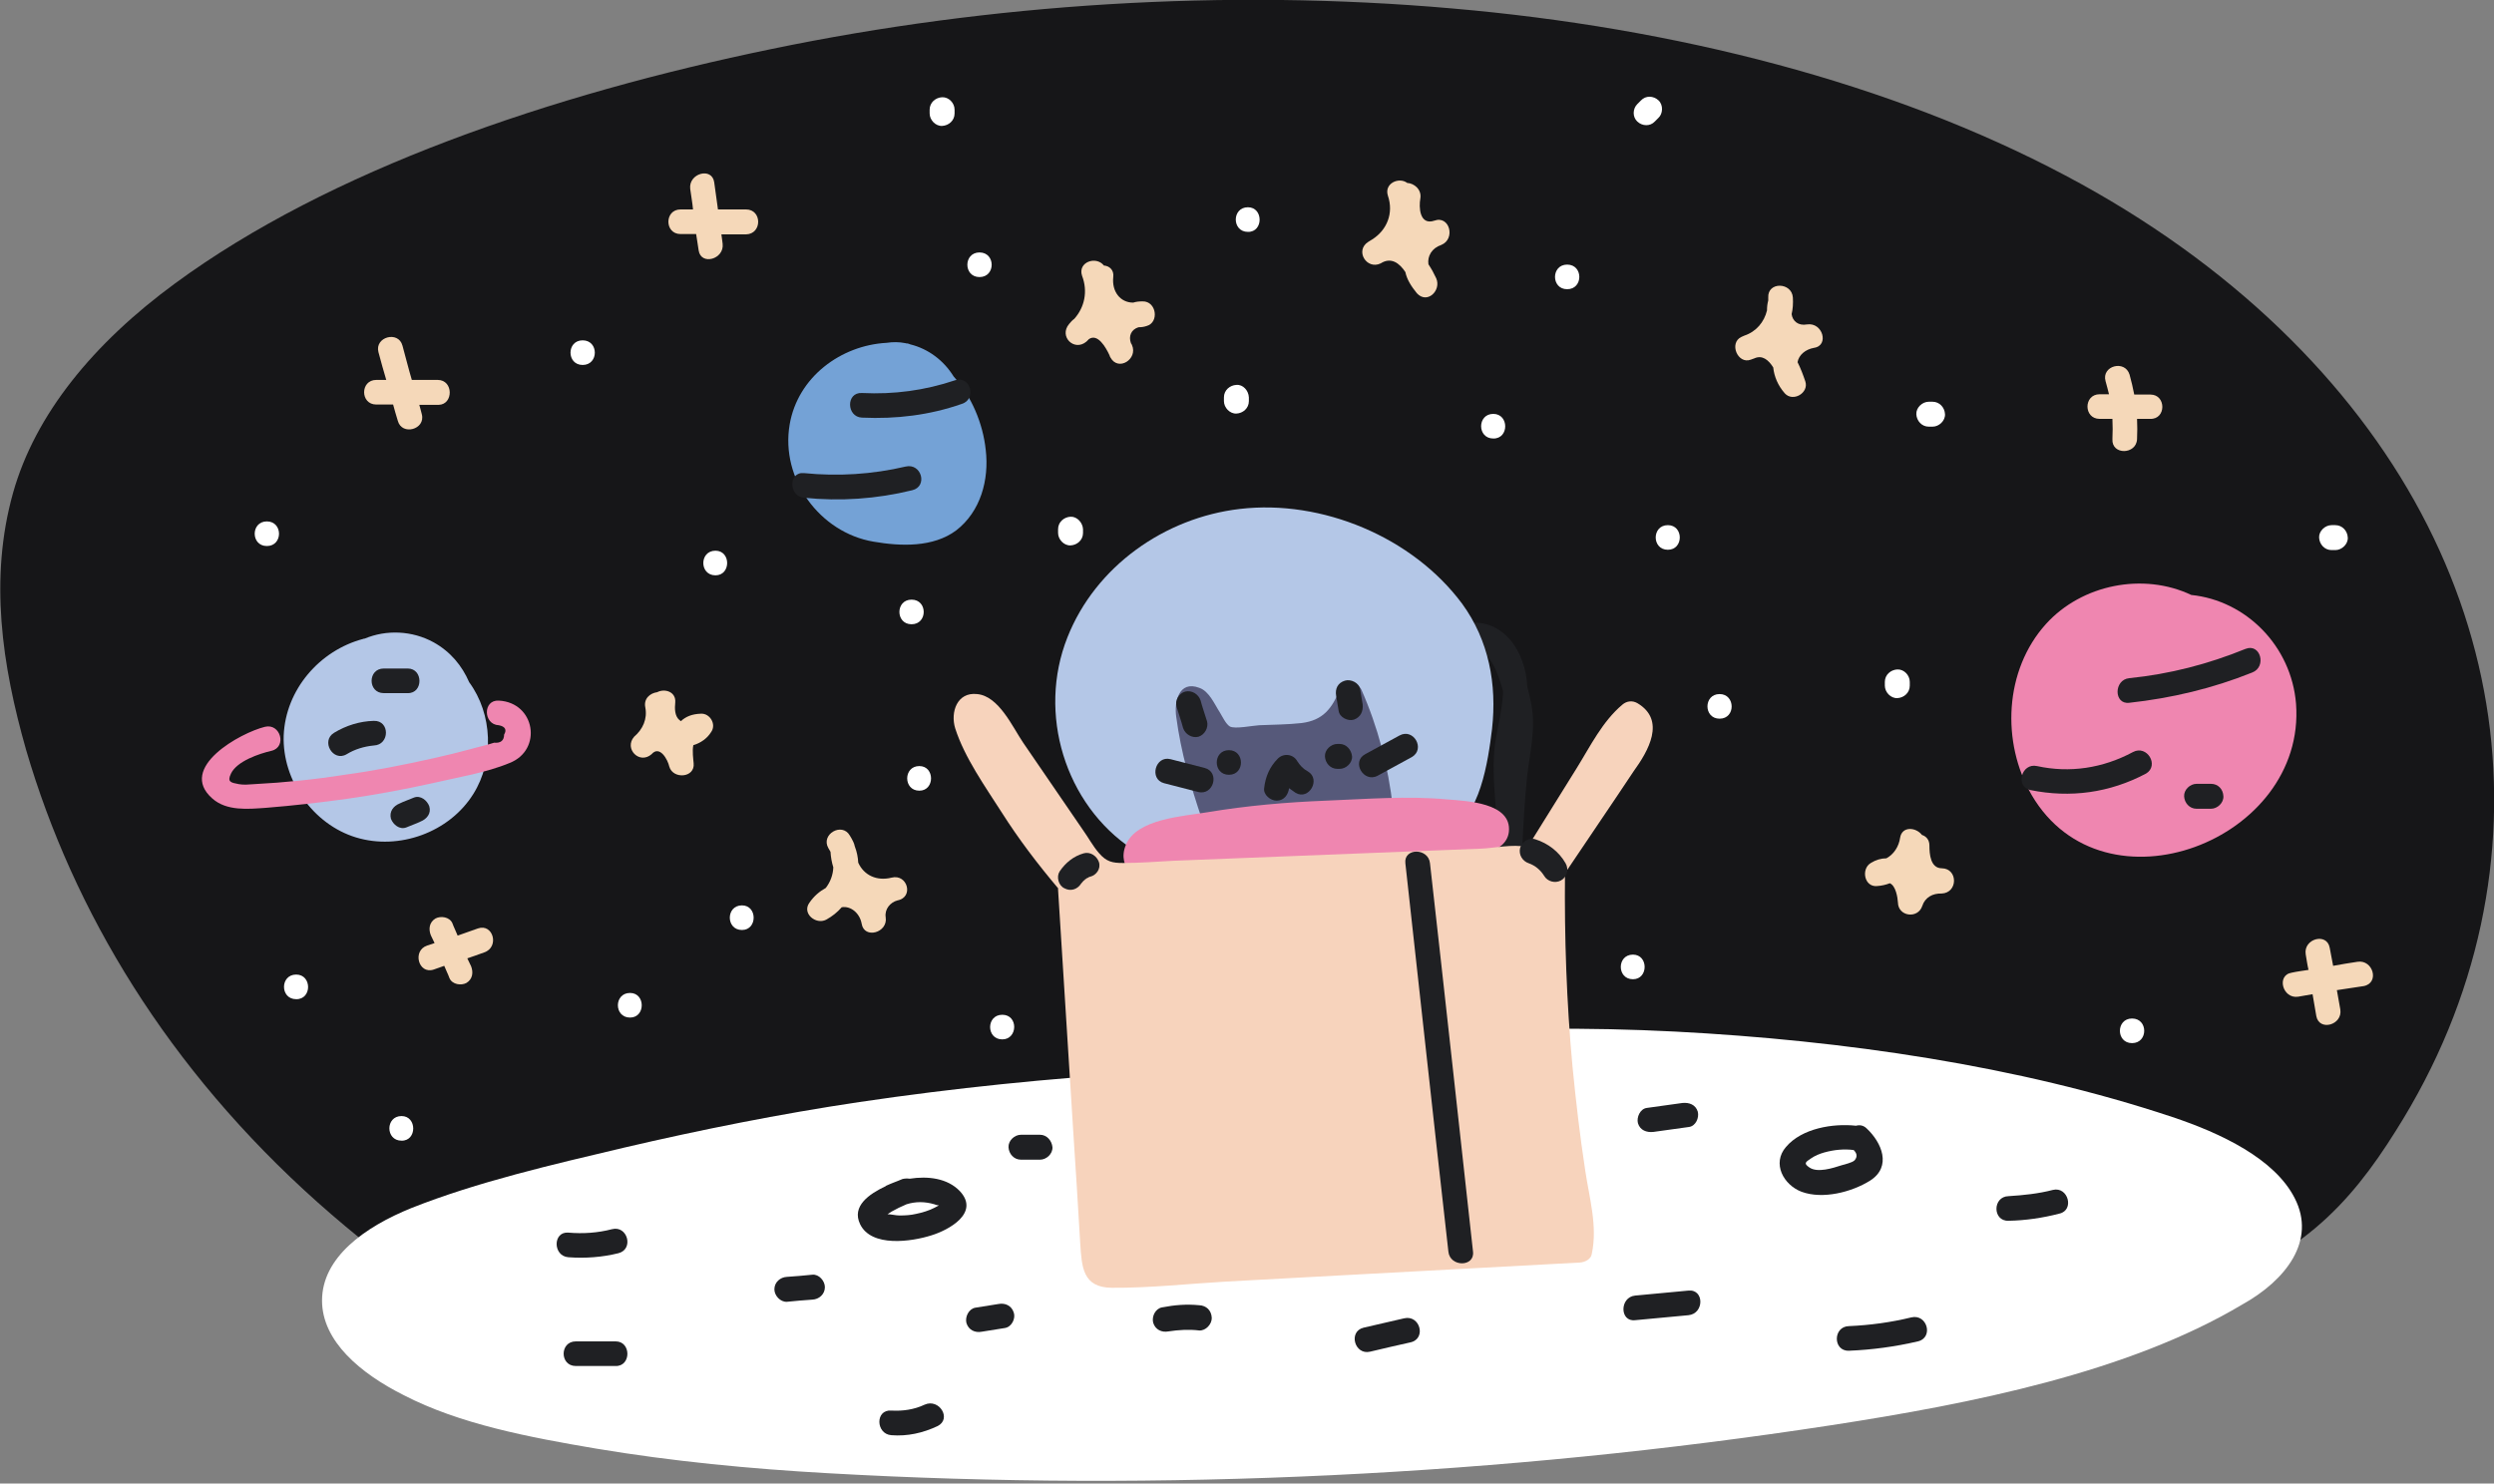 <svg width="800" height="476" viewBox="0 0 800 476" fill="none" xmlns="http://www.w3.org/2000/svg">
<rect x="0" y="0" width="800" height="476" fill="#808080" stroke="none"/>
<g clip-path="url(#clip0)">
<path d="M776.6 164.6C754.4 122.9 715.8 84.5 662.5 56.3C606.5 26.6 537.5 8.9 465.7 2.7C392.8 -3.7 317.6 1.2 247.6 15.7C176.8 30.3 105.6 54.6 56.2 90.9C30 110.1 11.3 132.9 4.2 158.1C-3.5 185.5 0.6 213.4 8.4 240.7C23.5 292.3 53.8 342.9 101.9 385.8C113.7 396.3 126.4 406.3 140 415.7C142.1 417.2 144.6 417.6 146.9 417.2C147.7 417.3 148.5 417.6 149.3 417.6C244.3 424.1 339.4 432 434.8 435.7C523.2 439.1 617.3 437.7 700.2 415.3C737 405.4 754.1 385.8 768.4 363C781.9 341.7 790.9 319.5 795.8 296.7C805.2 252.6 799.1 206.8 776.6 164.6Z" fill="#161618"/>
<path d="M491.2 226C490.9 224.3 490.4 222.3 489.9 220.3C489.4 208.8 481.8 197.4 469 200.2C465 201 465.6 206 468.5 207.5C469.3 208.8 470.8 209.6 472.7 209.1C477.7 207.8 480.6 216.1 482.1 221.7C482.1 222.1 482.1 222.5 482.1 222.9C481.8 228.1 480.4 233.2 479.6 238.4C478 250.3 480.9 262.1 480.3 273.9C480 279.1 488 278.9 488.2 273.9C488.6 265.6 489 257.1 489.9 248.7C490.8 241.1 492.7 233.8 491.2 226Z" fill="#1F2023"/>
<path d="M736.1 384.5C729.7 371.8 712.4 363.6 696.8 358.4C647.3 341.9 591.2 333.8 537.4 331C481.4 328.1 425.2 332.1 370.7 342.4C369.1 342.7 367.9 343.3 367.3 344.1C336.6 346 306 349.1 275.7 353.6C250.2 357.4 224.7 362.5 199.9 368.3C177.1 373.7 153.2 379.2 132 387.6C116.9 393.7 103.3 403.5 103.3 417.3C103.3 430.4 115.7 440.7 129.4 447.6C147.5 457 170 461.2 191.2 464.8C215.7 468.9 240.6 471.3 265.6 472.7C372.4 478.8 482.6 473.4 587.4 457.3C632.3 450.4 682.6 440.4 719.2 418.6C733.4 410.7 743 398 736.1 384.5Z" fill="white"/>
<path d="M469 193.7C453.1 172.3 424 160.2 397.7 163.3C373.6 166.1 351.4 181.7 342.4 204.5C332.7 228.9 341.6 258.1 363.3 272.5C363.8 273.6 365 274.5 366.6 274.4L419.2 271.4C427.9 270.9 436.7 270.3 445.4 269.8C451.5 269.4 458.5 269.9 464.2 267.3C474.9 262.1 477.3 244.3 478.6 233.9C480.2 219.6 477.6 205.5 469 193.7Z" fill="#B4C7E7"/>
<path d="M436.7 221.3C435.5 218.7 431 218.7 429.8 221.3C427.2 227.3 424.5 231.1 417.5 232C413 232.5 408.4 232.5 403.9 232.7C401.9 232.8 396.1 234 394.5 233.1C393.2 232.3 392.1 229.9 391.3 228.6C389.6 226 387.9 221.8 384.7 220.7C378.1 218.2 376.6 225.3 377.3 230C378.8 241.3 381.9 252.2 385.6 263C385.9 263.9 386.5 264.6 387.2 265C387.7 266.2 388.9 267.3 390.6 267.3C408.5 267.8 426.5 268 443.9 262.9C445.5 262.5 446.9 260.8 446.8 259.1C445.3 245.9 442 233.3 436.7 221.3Z" fill="#56597A"/>
<path d="M316.2 144.4C315.3 135.8 311.6 127.1 305.9 120.8C302.7 115.6 297.7 111.9 292 110.5C291.7 110.4 291.3 110.2 291.1 110.2C290.8 110.2 290.6 110.2 290.4 110.1C288.4 109.7 286.4 109.7 284.4 110C269.7 110.8 255.9 121 253.3 136.2C250.3 153.7 263 170.9 280.2 173.8C288.9 175.3 299.3 175.7 306.7 170.2C314.6 164.1 317.3 153.9 316.2 144.4Z" fill="#74A2D6"/>
<path d="M224.8 229C222 229.1 220 229.9 218.4 231.4C218.3 231.3 218 231.1 217.9 231C216.4 229.7 216.4 227.3 216.6 225.4C216.9 222 213.3 220.8 210.8 222.1C208.5 222.4 206.4 224.2 207 227C207.7 230.7 206.2 234 203.4 236.4C200.1 240.2 205.1 245.4 209 242C211.6 239 214.2 243.7 214.7 246C215.9 250.1 223 249.6 222.5 244.9C222.4 243.7 222 240.9 222.4 239.1C224.7 238.4 226.8 237 228.1 234.9C229.9 232.4 227.7 228.8 224.8 229Z" fill="#F5D8B9"/>
<path d="M622.9 278.6C619.2 278.6 618.9 274 618.9 271.3C618.9 269.4 617.8 268.3 616.5 267.9C614.6 265.4 610.1 265 609.5 268.8C609.1 271.6 607.5 274.1 605.1 275.4C603.4 275.4 601.7 275.9 600.1 276.9C596.9 278.8 598 284.7 602.1 284.3C603.6 284.2 604.9 283.9 606.2 283.4C608.1 284.2 608.7 287.9 608.8 289.6C608.9 294.1 615.2 294.9 616.6 290.7C617.5 287.9 620 286.6 622.8 286.7C628.1 286.5 628.1 278.7 622.9 278.6Z" fill="#F5D8B9"/>
<path d="M579.6 104.1C576.8 104.6 575 103 574.7 100.8C575.1 99.1 575.2 97.4 575.1 95.5C574.8 90.5 566.9 90.3 567.2 95.5C567.2 95.9 567.2 96.2 567.2 96.4C566.9 97.5 566.8 98.5 566.8 99.6C565.9 103.3 563.4 106.4 559.5 107.7C559.2 107.8 558.8 108 558.6 108.1C554.5 110 557.4 117 561.6 115.4C562 115.3 562.3 115.1 562.7 115C565.3 113.8 567.3 115.5 568.8 117.9C569.1 120.8 570.3 123.7 572.5 126.2C575.1 129.1 580.3 126.1 579.1 122.4C578.4 120.3 577.6 118.2 576.6 116.2C577 113.9 579.1 112.1 581.9 111.6C586.8 110.9 584.7 103.3 579.6 104.1Z" fill="#F5D8B9"/>
<path d="M460.1 70.8C455.3 72.4 455.1 66.4 455.6 63.7C456.1 60.8 453.6 58.8 451.4 58.7C448.8 56.7 443.9 58.8 445.2 62.8C447.1 68.4 444.9 73.8 440.2 76.8C439.8 77.1 439.3 77.3 438.9 77.6C434.5 80.4 438.4 86.7 442.9 84.5C446.2 82.4 448.9 84.4 450.8 87.3C451.3 89.7 452.7 91.9 454.5 94.1C457.8 97.7 462.4 93.2 460.7 89.3C460 87.8 459.2 86.3 458.2 84.8C457.8 82.2 459.3 79.6 462.3 78.6C467 76.7 465 69 460.1 70.8Z" fill="#F5D8B9"/>
<path d="M366.5 96.7C365.4 96.7 364.4 96.8 363.5 97.1C359.3 97.1 356.6 93.5 357.1 88.9C357.4 86.6 355.8 85.3 354.1 85.2C351.6 82 345.6 84.1 347.1 88.5C349 93.5 347.9 98.6 344.6 102.3C343.9 102.8 343.4 103.4 342.9 104C339.6 108 344.6 112.9 348.5 109.6C348.8 109.3 349 109.1 349.3 108.8C352.1 106.9 354.7 111.4 355.9 114C356 114.3 356 114.4 356.2 114.7C358.7 119.3 365.1 115.2 363.1 110.7C363 110.6 363 110.3 362.8 110.2C361.9 107.8 362.9 105.7 365.2 105C366.1 105 366.9 104.9 367.8 104.6C371.9 103.5 371 96.6 366.5 96.7Z" fill="#F5D8B9"/>
<path d="M286 281.6C281.2 282.8 277.1 280.8 275.3 276.8C275.2 275.1 274.9 273.4 274.2 271.6C274.1 271.1 273.9 270.5 273.7 270.1C273.4 269.4 273 268.8 272.6 268.1C270.1 263.7 263.2 267.7 265.7 272.1C266 272.5 266.1 272.9 266.4 273.3C266.5 275 266.8 276.7 267.3 278.3C267.2 280.7 266.4 282.9 264.9 284.9C262.9 286 261.1 287.5 259.6 289.7C257.2 293.1 261.7 296.8 265 295.1C267 294 268.6 292.7 270 291.1C272.9 290.6 275.8 293 276.4 296.4C277.2 301.4 284.9 299.3 284.1 294.3C283.7 291.7 285.6 289.5 287.9 288.9C293.2 287.9 291.1 280.3 286 281.6Z" fill="#F5D8B9"/>
<path d="M229.5 176.7C224.3 176.7 224.3 184.6 229.5 184.6C234.5 184.6 234.5 176.7 229.5 176.7Z" fill="white"/>
<path d="M292.4 192.4C287.2 192.4 287.2 200.3 292.4 200.3C297.6 200.3 297.6 192.4 292.4 192.4Z" fill="white"/>
<path d="M238 290.5C232.8 290.5 232.8 298.4 238 298.4C243 298.4 243 290.5 238 290.5Z" fill="white"/>
<path d="M294.9 245.8C289.7 245.8 289.7 253.7 294.9 253.7C299.9 253.7 299.9 245.8 294.9 245.8Z" fill="white"/>
<path d="M523.8 306.3C518.6 306.3 518.6 314.2 523.8 314.2C528.8 314.2 528.8 306.3 523.8 306.3Z" fill="white"/>
<path d="M608.6 214.8C606.5 214.9 604.6 216.5 604.6 218.8V220C604.6 222.1 606.5 224.1 608.6 224C610.7 223.9 612.6 222.3 612.6 220V218.8C612.6 216.6 610.7 214.7 608.6 214.8Z" fill="white"/>
<path d="M551.6 222.7C546.4 222.7 546.4 230.6 551.6 230.6C556.8 230.6 556.7 222.7 551.6 222.7Z" fill="white"/>
<path d="M535 168.5C529.8 168.5 529.8 176.4 535 176.4C540.1 176.4 540.1 168.5 535 168.5Z" fill="white"/>
<path d="M502.7 84.9C497.5 84.9 497.5 92.8 502.7 92.8C507.9 92.8 507.9 84.9 502.7 84.9Z" fill="white"/>
<path d="M400.3 66.5C395.1 66.5 395.1 74.4 400.3 74.4C405.3 74.5 405.3 66.5 400.3 66.5Z" fill="white"/>
<path d="M396.6 123.5C394.5 123.6 392.6 125.2 392.6 127.5V128.7C392.6 130.8 394.5 132.8 396.6 132.7C398.7 132.6 400.6 131 400.6 128.7V127.5C400.5 125.3 398.7 123.3 396.6 123.5Z" fill="white"/>
<path d="M343.4 165.8C341.3 165.9 339.4 167.5 339.4 169.8V171C339.4 173.1 341.3 175.1 343.4 175C345.5 174.9 347.4 173.3 347.4 171V169.8C347.3 167.7 345.5 165.7 343.4 165.8Z" fill="white"/>
<path d="M314.2 81C309 81 309 88.9 314.2 88.9C319.4 88.9 319.4 81 314.2 81Z" fill="white"/>
<path d="M321.5 325.6C316.3 325.6 316.3 333.5 321.5 333.5C326.5 333.5 326.7 325.6 321.5 325.6Z" fill="white"/>
<path d="M464.2 256.5C451.4 255.3 438.1 256.4 425.3 256.9C412.6 257.4 400 258.5 387.4 260.6C379.9 261.9 364.5 262.6 361.1 271.2C358.1 278.6 365.2 283.4 371.3 285.6C372.1 286.9 373.7 287.9 375.5 287.6C402.9 283.9 430.2 280.2 457.6 276.3C464 275.4 471 275.2 477.2 273.5C480.5 272.6 483.6 270.5 484 266.9C485 257.5 470.3 257 464.2 256.5Z" fill="#EF86B0"/>
<path d="M525.2 225.6C523.6 224.7 521.8 224.9 520.4 226.1C514 231.5 510.2 239.3 505.8 246.4L490 271.8C485.2 270.7 479 272.2 475 272.3C464 272.7 453 273.2 442 273.6L376.1 276.2C370.8 276.5 365.5 276.9 360.2 276.9C356.8 276.9 354.9 276.5 352.5 273.7C350.5 271.4 349.1 268.7 347.3 266.2C340.9 256.9 334.6 247.7 328.2 238.3C324.8 233.3 320.4 223.3 313.4 222.7C307 222 304.8 228.5 306.4 233.7C309.4 243.1 316.1 252.5 321.4 260.8C326.8 269.3 332.9 277.3 339.4 285C339.4 285.1 339.4 285.4 339.4 285.5C341 311 342.6 336.5 344.2 362C345 374.3 345.8 386.6 346.5 398.9C347 406.6 347.3 413.1 356.6 413.2C368.8 413.3 381.2 411.9 393.5 411.2C405.8 410.5 418.1 409.9 430.4 409.2C455.8 407.9 481.4 406.4 506.8 405.1C508.4 405 510.4 404 510.6 402.3C512.5 393.4 509.8 384.4 508.5 375.6C506.8 364.5 505.5 353.4 504.4 342.1C502.5 321.5 501.8 300.8 502 280.2C509.3 269.3 516.7 258.5 524 247.5C528.7 241 534.5 231.1 525.2 225.6Z" fill="#F7D3BC"/>
<path d="M598.8 362.1C597.7 361 596.4 360.9 595.4 361.2H595.3C588 360.4 578 362 572.9 368C568.3 373.3 572.1 380.2 577.9 382.4C584.7 384.9 594 382.5 599.9 378.8C606.9 374.3 603.6 366.6 598.8 362.1ZM594.9 372.3C594.1 373.1 591.6 373.6 590.7 373.9C587.9 374.8 583 376.4 580.4 374.6C578.5 373.3 579.1 372.9 580.9 371.7C582.2 370.8 583.7 370.2 585.1 369.8C588.3 368.9 591.5 368.6 594.6 369C595.5 369.9 596 371 594.9 372.3Z" fill="#1F2023"/>
<path d="M544.6 356.7C543.9 354.4 541.8 353.7 539.7 353.9C535.9 354.4 532 355 528.2 355.5C526.1 355.8 524.9 358.5 525.4 360.4C526.1 362.7 528.2 363.4 530.3 363.2C534.1 362.7 538 362.1 541.8 361.6C543.9 361.3 545.1 358.7 544.6 356.7Z" fill="#1F2023"/>
<path d="M450.4 423L437.4 426C432.4 427.2 434.5 434.9 439.5 433.7C443.9 432.6 448.2 431.7 452.5 430.7C457.6 429.5 455.5 421.8 450.4 423Z" fill="#1F2023"/>
<path d="M325.2 421.2C324.5 418.9 322.4 418 320.3 418.4C317.8 418.8 315.3 419.2 312.8 419.6C310.7 420 309.5 422.6 310 424.5C310.7 426.8 312.8 427.7 314.9 427.3C317.4 426.9 319.9 426.5 322.4 426.1C324.6 425.7 325.8 423 325.2 421.2Z" fill="#1F2023"/>
<path d="M307.9 382.2C303.9 378 297.6 377.3 291.8 378.2C291.1 378.1 290.3 378.1 289.5 378.3C288.6 378.7 287.5 379.1 286.5 379.5C285.8 379.8 285.2 380 284.6 380.3C284.5 380.4 284.2 380.4 284.1 380.6C278.8 383.1 273.1 387 275.9 392.8C279.5 400.3 292.4 398.4 298.7 396.4C304.3 394.7 314.4 389.2 307.9 382.2ZM299.8 387.5C298.1 388.4 295.8 389.1 293.8 389.5C292.1 389.9 290.4 390 288.5 390C287.3 390 285.9 389.6 284.7 389.6C285.1 389.3 285.5 389.1 285.9 388.8C287.5 387.9 289.1 387.1 290.8 386.4C293.7 385.5 296.6 385.5 299.7 386.4C301.3 387.1 301.9 386.3 299.8 387.5Z" fill="#1F2023"/>
<path d="M333.6 364.1H327.5C325.4 364.1 323.4 366 323.5 368.1C323.6 370.2 325.2 372.1 327.5 372.1H333.6C335.7 372.1 337.7 370.2 337.6 368.1C337.4 366 335.8 364.1 333.6 364.1Z" fill="#1F2023"/>
<path d="M541.6 414.1C535.9 414.6 530.2 415.2 524.5 415.7C519.5 416.2 519.5 424.2 524.5 423.6C530.2 423.1 535.9 422.5 541.6 422C546.7 421.5 546.7 413.6 541.6 414.1Z" fill="#1F2023"/>
<path d="M384.7 418.8C380.6 418.4 376.8 418.7 372.7 419.5C370.6 419.9 369.4 422.4 369.9 424.4C370.6 426.7 372.7 427.6 374.8 427.2C378.1 426.7 381.4 426.5 384.7 426.9C386.8 427 388.7 424.9 388.7 422.9C388.6 420.4 386.9 418.9 384.7 418.8Z" fill="#1F2023"/>
<path d="M260.6 409C257.8 409.3 255.2 409.5 252.4 409.7C250.3 409.8 248.4 411.4 248.4 413.7C248.4 415.7 250.3 417.8 252.4 417.7C255.2 417.4 257.8 417.2 260.6 417C262.7 416.9 264.6 415.3 264.6 413C264.6 411 262.7 408.8 260.6 409Z" fill="#1F2023"/>
<path d="M386.4 246.4C382.8 245.5 379.1 244.5 375.5 243.6C370.6 242.3 368.5 250 373.4 251.3C377 252.2 380.7 253.2 384.3 254.1C389.3 255.4 391.4 247.7 386.4 246.4Z" fill="#1F2023"/>
<path d="M448.9 236L437.9 242C433.4 244.4 437.4 251.3 441.9 248.9C445.6 246.9 449.2 244.9 452.9 242.9C457.3 240.3 453.4 233.5 448.9 236Z" fill="#1F2023"/>
<path d="M437.1 226C436.8 224.4 436.6 222.8 436.3 221.2C436 219.1 433.3 217.8 431.4 218.4C429.1 219.1 428.2 221 428.6 223.3C428.9 224.9 429.1 226.5 429.4 228.1C429.7 230.2 432.4 231.5 434.3 230.9C436.5 230.1 437.3 228.2 437.1 226Z" fill="#1F2023"/>
<path d="M387.2 231.5C386.5 229.2 385.7 227 385.1 224.7C384.4 222.7 382.3 221.4 380.2 221.9C378.2 222.4 376.8 224.7 377.4 226.8C378.1 229.1 378.9 231.3 379.5 233.6C380.2 235.6 382.3 236.9 384.4 236.4C386.4 235.8 387.7 233.5 387.2 231.5Z" fill="#1F2023"/>
<path d="M394.2 240.7C389 240.7 389 248.6 394.2 248.6C399.4 248.6 399.3 240.7 394.2 240.7Z" fill="#1F2023"/>
<path d="M429.7 238.7H429C426.9 238.7 424.9 240.6 425 242.7C425.1 244.8 426.7 246.7 429 246.7H429.7C431.8 246.7 433.8 244.8 433.7 242.7C433.5 240.6 431.9 238.7 429.7 238.7Z" fill="#1F2023"/>
<path d="M419.5 247.5C418 246.7 417 245.6 416.1 244.2C414.8 241.9 411.7 241.6 409.9 243.4C407.3 246 405.9 249.2 405.5 252.9C405.2 255 407.5 256.9 409.5 256.9C411.9 256.9 413.2 255 413.5 252.9C414.2 253.4 414.8 253.8 415.6 254.4C419.9 256.9 423.8 250 419.5 247.5Z" fill="#1F2023"/>
<path d="M472.5 401.6C467.9 360 463.4 318.6 458.7 277C458.2 272 450.2 272 450.8 277C455.4 318.6 459.9 360 464.6 401.6C465.1 406.6 473.1 406.6 472.5 401.6Z" fill="#1F2023"/>
<path d="M502.2 277C500.1 273.3 496.6 270.6 492.5 269.3C490.5 268.6 488.1 270.1 487.6 272.1C487.1 274.2 488.3 276.3 490.4 277C492.4 277.7 494.1 279.1 495.3 281C496.4 282.9 498.9 283.5 500.7 282.5C502.7 281.4 503.3 278.9 502.2 277Z" fill="#1F2023"/>
<path d="M352.5 276.6C351.8 274.6 349.7 273.2 347.6 273.8C344.4 274.7 341.8 276.8 339.9 279.6C338.8 281.3 339.5 284.1 341.4 285C343.4 286.1 345.6 285.4 346.8 283.5C346.9 283.4 347.1 283.1 347.2 283C346.8 283.7 347.2 283.1 347.3 282.9C347.4 282.8 347.6 282.6 347.7 282.5C347.7 282.5 348 282.4 348 282.2C348.3 282.1 348.5 281.8 348.8 281.7C348.8 281.7 349.2 281.6 349.3 281.4C349.4 281.4 349.7 281.3 349.7 281.3C351.7 280.8 353.2 278.7 352.5 276.6Z" fill="#1F2023"/>
<path d="M290.5 149.7C279.8 152.2 268.9 152.9 257.9 151.8C252.9 151.3 252.9 159.2 257.9 159.7C269.5 160.9 281.2 160.1 292.6 157.3C297.7 156.1 295.6 148.5 290.5 149.7Z" fill="#1F2023"/>
<path d="M306.4 122C296.6 125.3 286.7 126.6 276.5 126.1C271.3 125.8 271.5 133.8 276.5 134C287.5 134.5 298.2 133.2 308.5 129.6C313.4 128.1 311.3 120.4 306.4 122Z" fill="#1F2023"/>
<path d="M736.5 225.8C735 207.3 720.5 192.7 702.9 190.9C687.5 183.6 667.8 187.5 656.3 200.2C642.9 215 641.9 238.2 651.7 255.1C674.9 294.7 739.8 269.7 736.5 225.8Z" fill="#EF86B0"/>
<path d="M150.5 218.9C148.2 213.6 144.5 209.1 139.1 206.1C132.2 202.3 123.9 202 117 204.9C116.9 204.9 116.6 204.9 116.5 205C102.5 208.7 91.6 221.3 91 236C90.5 250.4 100.4 264.5 114.2 268.7C128 272.9 144.1 267.1 151.8 254.8C158.6 244 158 229.1 150.5 218.9Z" fill="#B4C7E7"/>
<path d="M160 224.8C154.8 224.5 155 232.5 160 232.7C162.1 233.1 162.6 234.2 161.7 235.7C161.7 237.6 160.6 238.5 158.5 238.3C156.1 239.1 153.6 239.6 151.2 240.3C147.1 241.4 143.1 242.4 139 243.3C129.6 245.4 120.1 247.3 110.5 248.6C101 250.1 91.2 251.1 81.5 251.6C79.9 251.7 78.2 251.9 76.6 251.6C74 251.1 72.8 250.9 74.1 248.2C76 244.2 83.2 241.8 87.1 240.9C92.1 239.7 90 232 85 233.2C77.2 235.1 56.8 246.3 68.1 256.2C72.7 260.3 79.6 259.6 85.3 259.2C94 258.5 102.8 257.5 111.4 256.3C120.5 255 129.7 253.3 138.7 251.3C146.8 249.4 155.8 248 163.5 244.8C174.1 240.6 171.7 225.4 160 224.8Z" fill="#EF86B0"/>
<path d="M684.2 241.3C674.5 246.5 663.9 248.1 653.4 245.8C648.4 244.7 646.3 252.4 651.3 253.5C664.1 256.1 676.7 254.4 688.4 248.2C692.7 245.6 688.7 238.9 684.2 241.3Z" fill="#1F2023"/>
<path d="M720.3 208.2C708.3 213.1 695.9 216.3 683 217.6C678 218.1 678 226.1 683 225.5C696.6 224 709.7 220.9 722.4 215.8C727.2 214 725.1 206.3 720.3 208.2Z" fill="#1F2023"/>
<path d="M709.2 251.5H704.6C702.5 251.5 700.5 253.4 700.6 255.5C700.7 257.6 702.3 259.5 704.6 259.5H709.2C711.3 259.5 713.3 257.6 713.2 255.5C713.1 253.2 711.5 251.5 709.2 251.5Z" fill="#1F2023"/>
<path d="M130.8 214.5H123.1C117.9 214.5 117.9 222.4 123.1 222.4H130.8C135.8 222.5 135.8 214.5 130.8 214.5Z" fill="#1F2023"/>
<path d="M119.9 231.3C115.4 231.4 111 232.8 107.2 235.1C102.8 237.7 106.8 244.6 111.2 242C113.8 240.4 116.8 239.5 119.9 239.2C125.1 239 125.1 231.1 119.9 231.3Z" fill="#1F2023"/>
<path d="M137.7 258.7C137 256.8 134.9 255.1 132.8 255.9C131.2 256.6 129.6 257.1 128.2 257.8C126.2 258.6 124.8 260.4 125.4 262.7C126.1 264.6 128.2 266.3 130.3 265.5C131.9 264.8 133.5 264.3 134.9 263.6C136.9 262.8 138.4 261 137.7 258.7Z" fill="#1F2023"/>
<path d="M756.2 308.6C753.6 309 751 309.4 748.4 309.9C748 307.9 747.7 306.1 747.3 304.1C746.4 299.1 738.8 301.2 739.6 306.2C739.9 307.9 740.1 309.5 740.5 311.2C738.6 311.5 736.9 311.7 735.1 312.1C730.1 312.9 732.2 320.6 737.2 319.8C738.8 319.5 740.2 319.3 741.8 319L743 326C743.9 331 751.5 328.9 750.7 323.9C750.3 321.8 750 319.8 749.6 317.7C752.5 317.3 755.3 316.8 758.2 316.4C763.4 315.4 761.2 307.8 756.2 308.6Z" fill="#F5D8B9"/>
<path d="M140.4 121.9H132.1C131 118.2 130.1 114.5 129.1 110.9C127.8 106 120.1 108.1 121.4 113C122.2 115.9 123 119 123.9 121.9H120.7C115.5 121.9 115.5 129.8 120.7 129.8H126.1C126.6 131.5 127 133.2 127.6 135C128.9 139.9 136.6 137.8 135.3 132.9C135 131.8 134.8 130.9 134.5 129.9H140.7C145.5 129.8 145.5 121.9 140.4 121.9Z" fill="#F5D8B9"/>
<path d="M153.3 297.9C151.2 298.7 148.9 299.4 146.8 300.2C146.3 298.9 145.6 297.6 145.1 296.2C144.2 294.2 141.4 293.8 139.7 294.7C137.7 295.9 137.4 298.1 138.2 300.1C138.6 300.9 139 301.8 139.4 302.6C138.6 302.9 137.8 303.1 137 303.4C132.2 305 134.2 312.7 139.1 311.1C140.3 310.7 141.4 310.3 142.5 309.9C143 311.2 143.7 312.5 144.2 313.9C145.1 315.9 147.9 316.3 149.6 315.4C151.6 314.2 151.9 312 151.1 310C150.7 309.2 150.3 308.3 149.9 307.5C151.8 306.8 153.5 306.3 155.3 305.6C160.3 303.9 158.2 296.2 153.3 297.9Z" fill="#F5D8B9"/>
<path d="M658.5 381.8C653.9 383 649.1 383.5 644.3 383.8C639.1 383.9 639.1 391.9 644.3 391.7C649.7 391.6 655.2 390.8 660.6 389.4C665.5 388.3 663.4 380.6 658.5 381.8Z" fill="#1F2023"/>
<path d="M613.1 422.7C606.5 424.3 599.9 425.2 593.1 425.5C587.9 425.6 587.9 433.6 593.1 433.4C600.5 433.1 607.9 432.1 615.2 430.4C620.3 429.2 618.2 421.5 613.1 422.7Z" fill="#1F2023"/>
<path d="M296.6 450.7C293.2 452.3 289.6 452.8 285.9 452.6C280.7 452.2 280.9 460.1 285.9 460.5C291.1 460.9 296 459.8 300.7 457.6C305.4 455.3 301.3 448.6 296.6 450.7Z" fill="#1F2023"/>
<path d="M197.5 430.4H184.7C179.5 430.4 179.5 438.3 184.7 438.3H197.5C202.5 438.4 202.5 430.4 197.5 430.4Z" fill="#1F2023"/>
<path d="M196.3 394.4C191.7 395.6 187 395.9 182.3 395.5C177.3 395.1 177.3 403 182.3 403.4C187.7 403.8 193.2 403.4 198.4 402.1C203.4 400.8 201.3 393.1 196.3 394.4Z" fill="#1F2023"/>
<path d="M689.8 126.6H684.6C684.2 124.5 683.7 122.4 683.1 120.2C681.6 115.3 674 117.4 675.4 122.3C675.8 123.8 676.2 125.2 676.5 126.5H673.5C668.3 126.5 668.3 134.4 673.5 134.4H677.6C677.7 136.5 677.7 138.8 677.6 140.9C677.3 146.1 685.3 145.9 685.5 140.9C685.6 138.8 685.6 136.5 685.5 134.4H689.7C694.9 134.6 694.9 126.6 689.8 126.6Z" fill="#F5D8B9"/>
<path d="M239.3 67.2H230.3C229.9 64.3 229.5 61.4 229.1 58.5C228.4 53.5 220.8 55.6 221.4 60.6C221.7 62.9 222.1 65 222.3 67.2H218.3C213.1 67.2 213.1 75.1 218.3 75.1H223.3C223.6 76.8 223.8 78.5 224.1 80.3C224.8 85.3 232.4 83.2 231.8 78.2C231.7 77.1 231.5 76.2 231.4 75.2H239.3C244.5 75.1 244.5 67.2 239.3 67.2Z" fill="#F5D8B9"/>
<path d="M186.9 109.2C181.7 109.2 181.7 117.1 186.9 117.1C192.1 117.1 192.1 109.2 186.9 109.2Z" fill="white"/>
<path d="M85.6 167.3C80.4 167.3 80.4 175.2 85.6 175.2C90.8 175.2 90.8 167.3 85.6 167.3Z" fill="white"/>
<path d="M202.1 318.6C196.9 318.6 196.9 326.5 202.1 326.5C207.1 326.5 207.1 318.6 202.1 318.6Z" fill="white"/>
<path d="M128.8 358.1C123.6 358.1 123.6 366 128.8 366C133.8 366.1 133.8 358.1 128.8 358.1Z" fill="white"/>
<path d="M95 312.7C89.8 312.7 89.8 320.6 95 320.6C100.1 320.7 100.1 312.7 95 312.7Z" fill="white"/>
<path d="M302.2 31.2C300.1 31.3 298.2 32.9 298.2 35.2V36.4C298.2 38.5 300.1 40.5 302.2 40.4C304.3 40.3 306.2 38.7 306.2 36.4V35.2C306.2 33 304.3 31.1 302.2 31.2Z" fill="white"/>
<path d="M479 132.8C473.8 132.8 473.8 140.7 479 140.7C484.1 140.8 484.1 132.8 479 132.8Z" fill="white"/>
<path d="M532 32.2C530.4 30.7 527.9 30.6 526.4 32.2C526 32.6 525.6 33 525.2 33.4C523.7 34.9 523.6 37.5 525.2 39C526.8 40.5 529.3 40.6 530.8 39L532 37.8C533.4 36.5 533.6 33.7 532 32.2Z" fill="white"/>
<path d="M619.9 128.9H618.7C616.6 128.9 614.6 130.8 614.7 132.9C614.8 135 616.4 136.9 618.7 136.9H619.9C622 136.9 624 135 623.9 132.9C623.8 130.7 622.1 128.9 619.9 128.9Z" fill="white"/>
<path d="M749.1 168.5H747.9C745.8 168.5 743.8 170.4 743.9 172.5C744 174.6 745.6 176.5 747.9 176.5H749.1C751.2 176.5 753.2 174.6 753.1 172.5C753 170.3 751.3 168.5 749.1 168.5Z" fill="white"/>
<path d="M683.9 326.8C678.7 326.8 678.7 334.7 683.9 334.7C689.1 334.7 689.1 326.8 683.9 326.8Z" fill="white"/>
</g>
<defs>
<clipPath id="clip0">
<rect width="800" height="475.2" fill="white"/>
</clipPath>
</defs>
</svg>
